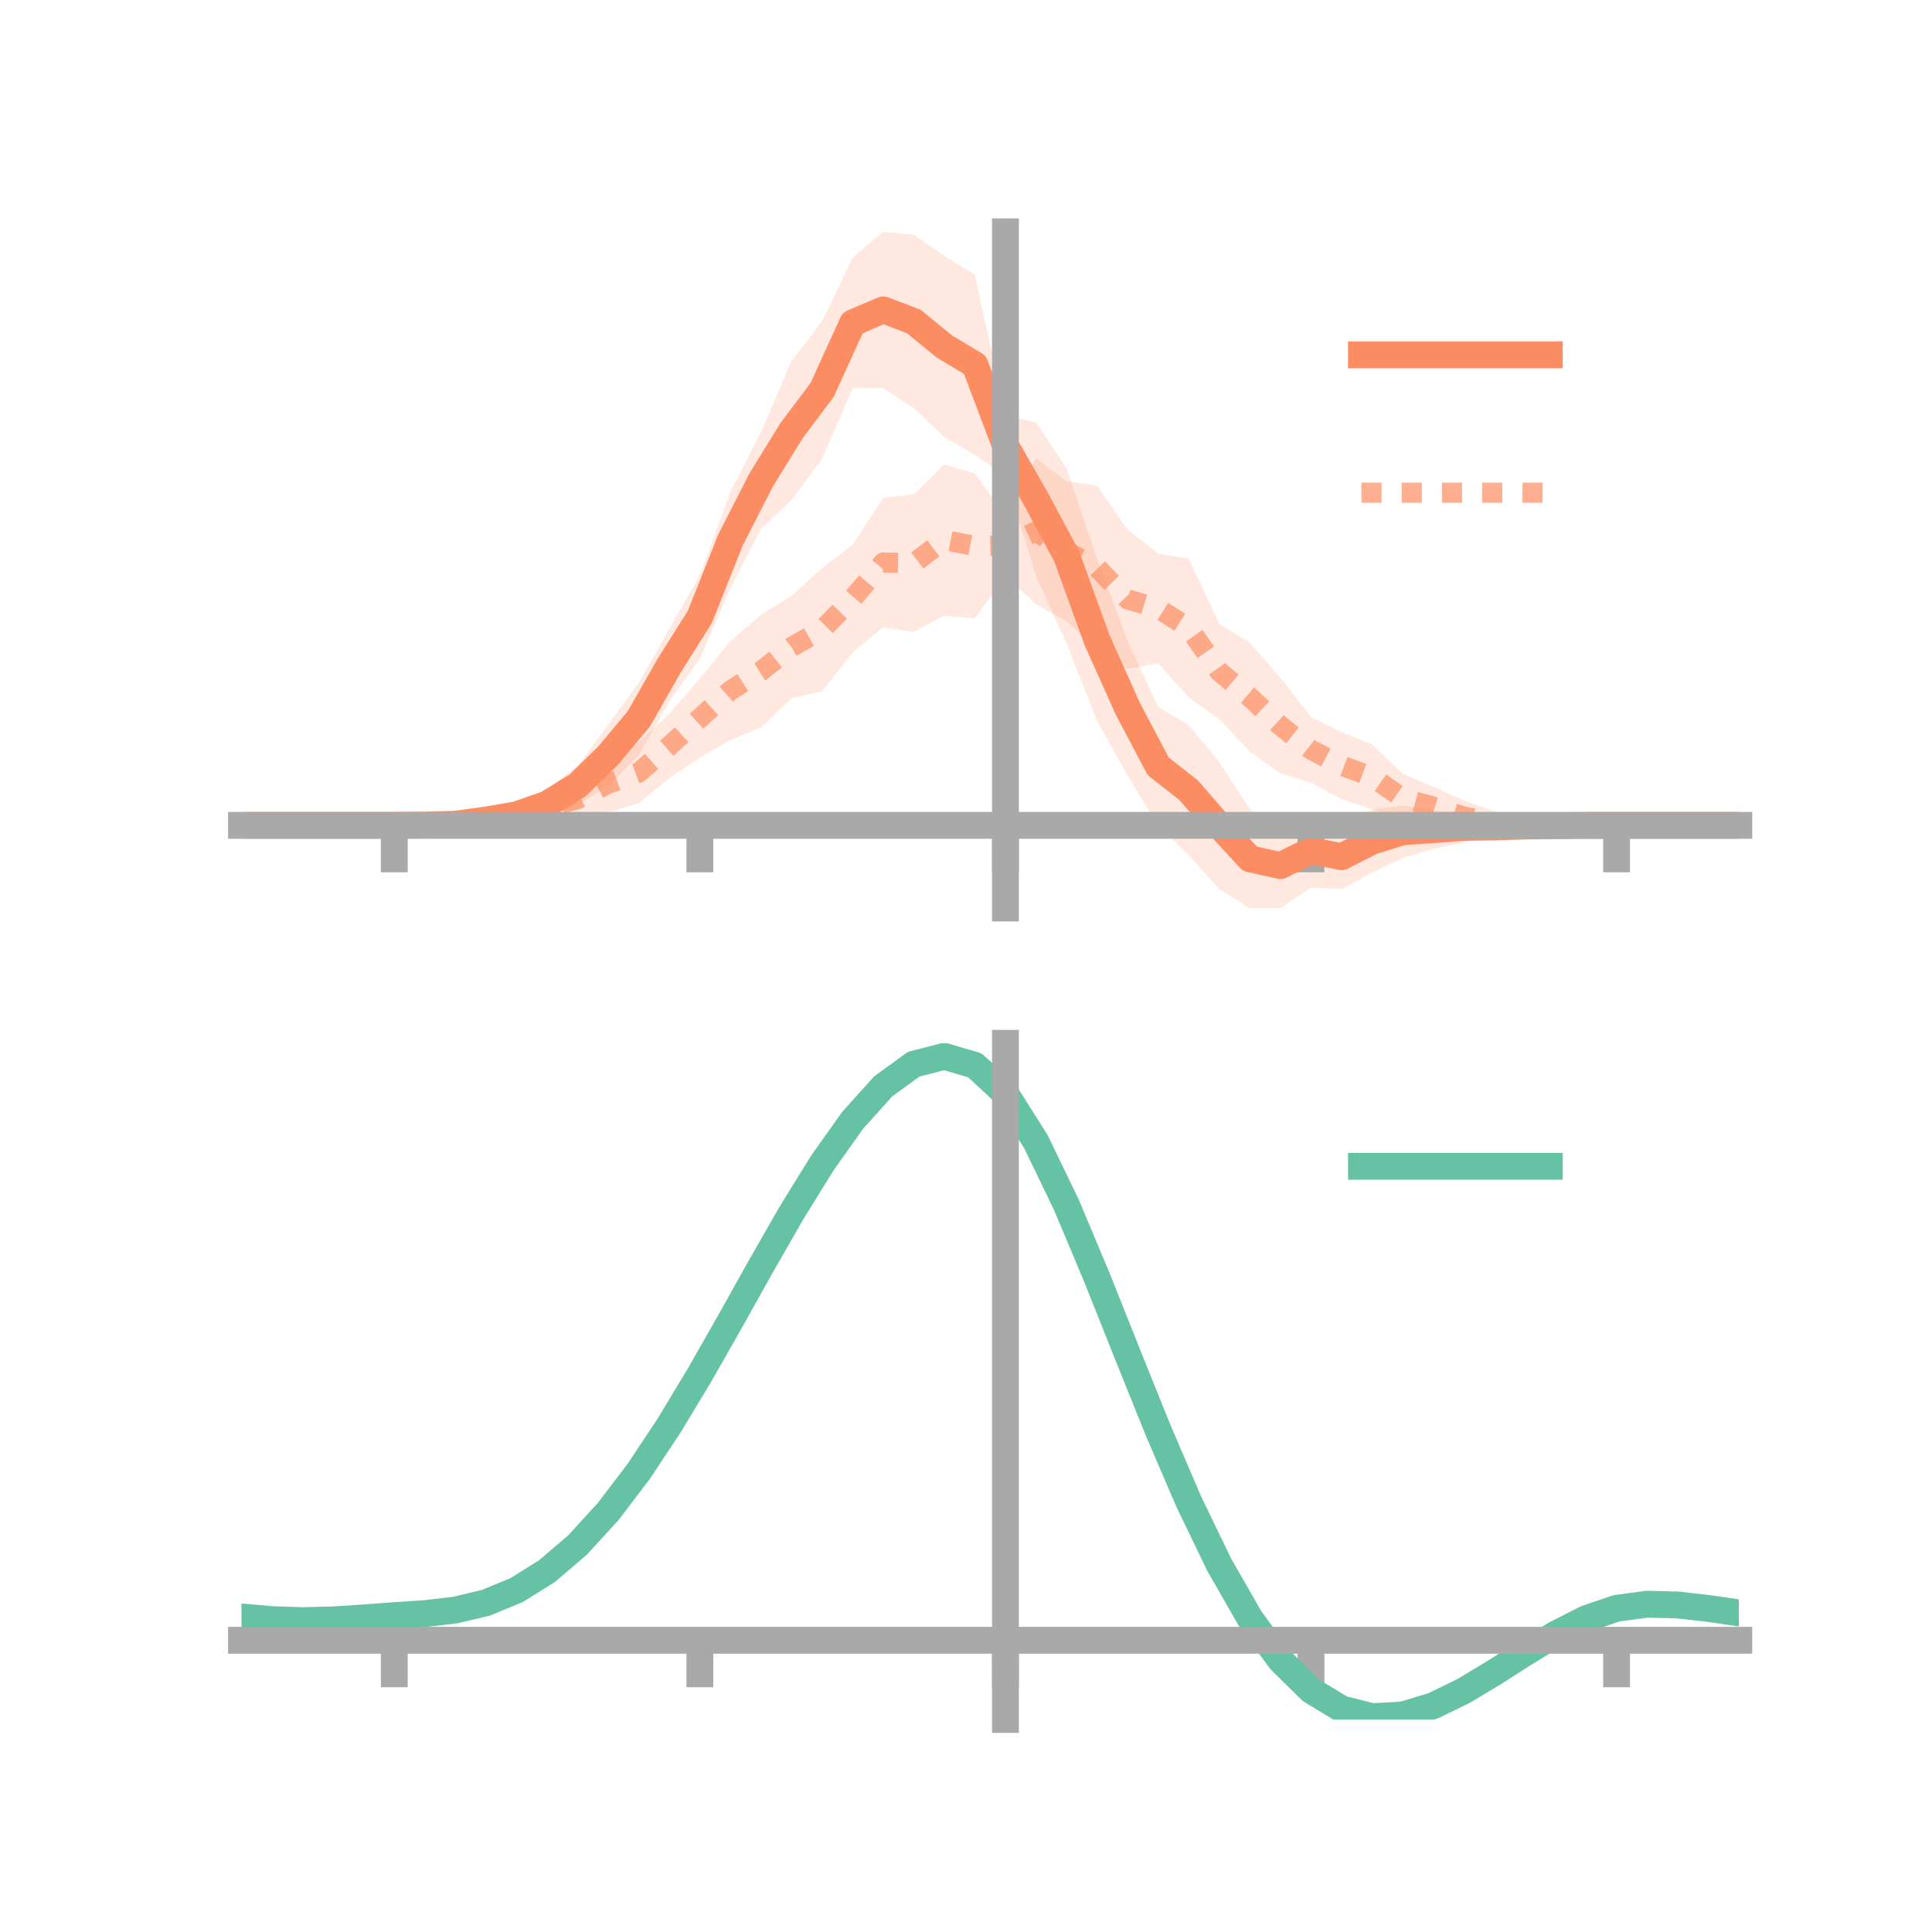 <?xml version="1.0" encoding="utf-8" standalone="no"?>
<!DOCTYPE svg PUBLIC "-//W3C//DTD SVG 1.1//EN"
  "http://www.w3.org/Graphics/SVG/1.1/DTD/svg11.dtd">
<!-- Created with matplotlib (https://matplotlib.org/) -->
<svg height="144pt" version="1.1" viewBox="0 0 144 144" width="144pt" xmlns="http://www.w3.org/2000/svg" xmlns:xlink="http://www.w3.org/1999/xlink">
 <defs>
  <style type="text/css">*{stroke-linecap:butt;stroke-linejoin:round;}</style>
 </defs>
 <g id="figure_1">
  <g id="patch_1">
   <path d="M 0 144 
L 144 144 
L 144 0 
L 0 0 
z
" style="fill:none;"/>
  </g>
  <g id="axes_1">
   <g id="patch_2">
    <path d="M 18 67.68 
L 129.6 67.68 
L 129.6 17.28 
L 18 17.28 
z
" style="fill:none;"/>
   </g>
   <g id="PolyCollection_1">
    <path clip-path="url(#p5287742cd9)" d="M 18 61.517 
L 18 61.517 
L 20.278 61.517 
L 22.555 61.517 
L 24.833 61.517 
L 27.11 61.517 
L 29.388 61.517 
L 31.665 61.397 
L 33.943 61.242 
L 36.22 60.547 
L 38.498 60.11 
L 40.776 58.807 
L 43.053 57.089 
L 45.331 54.025 
L 47.608 50.89 
L 49.886 46.881 
L 52.163 42.875 
L 54.441 36.664 
L 56.718 32.206 
L 58.996 26.918 
L 61.273 23.946 
L 63.551 19.204 
L 65.829 17.28 
L 68.106 17.494 
L 70.384 19.074 
L 72.661 20.48 
L 74.939 30.934 
L 77.216 31.464 
L 79.494 34.916 
L 81.771 41.683 
L 84.049 47.795 
L 86.327 52.697 
L 88.604 54.062 
L 90.882 56.793 
L 93.159 60.345 
L 95.437 61.362 
L 97.714 60.651 
L 99.992 61.451 
L 102.269 60.345 
L 104.547 60.042 
L 106.824 60.403 
L 109.102 60.534 
L 111.38 60.939 
L 113.657 61.039 
L 115.935 61.33 
L 118.212 61.413 
L 120.49 61.517 
L 122.767 61.517 
L 125.045 61.517 
L 127.322 61.517 
L 129.6 61.517 
L 129.6 61.517 
L 129.6 61.517 
L 127.322 61.517 
L 125.045 61.517 
L 122.767 61.517 
L 120.49 61.517 
L 118.212 61.627 
L 115.935 61.752 
L 113.657 62.098 
L 111.38 62.321 
L 109.102 62.801 
L 106.824 63.275 
L 104.547 63.94 
L 102.269 65.055 
L 99.992 66.262 
L 97.714 66.144 
L 95.437 67.672 
L 93.159 67.68 
L 90.882 66.278 
L 88.604 63.747 
L 86.327 61.55 
L 84.049 57.807 
L 81.771 53.749 
L 79.494 47.963 
L 77.216 42.924 
L 74.939 35.487 
L 72.661 33.902 
L 70.384 32.573 
L 68.106 30.423 
L 65.829 28.913 
L 63.551 28.935 
L 61.273 34.19 
L 58.996 37.283 
L 56.718 39.398 
L 54.441 43.858 
L 52.163 49.087 
L 49.886 52.305 
L 47.608 56.291 
L 45.331 58.6 
L 43.053 59.98 
L 40.776 61.058 
L 38.498 61.351 
L 36.22 61.698 
L 33.943 61.618 
L 31.665 61.603 
L 29.388 61.517 
L 27.11 61.517 
L 24.833 61.517 
L 22.555 61.517 
L 20.278 61.517 
L 18 61.517 
z
" style="fill:#fc8d62;fill-opacity:0.2;"/>
   </g>
   <g id="PolyCollection_2">
    <path clip-path="url(#p5287742cd9)" d="M 18 61.517 
L 18 61.517 
L 20.278 61.517 
L 22.555 61.517 
L 24.833 61.517 
L 27.11 61.517 
L 29.388 61.517 
L 31.665 61.436 
L 33.943 61.078 
L 36.22 60.766 
L 38.498 59.764 
L 40.776 58.917 
L 43.053 57.9 
L 45.331 56.307 
L 47.608 55.312 
L 49.886 53.188 
L 52.163 50.583 
L 54.441 47.78 
L 56.718 45.822 
L 58.996 44.407 
L 61.273 42.341 
L 63.551 40.602 
L 65.829 37.105 
L 68.106 36.846 
L 70.384 34.608 
L 72.661 35.286 
L 74.939 38.434 
L 77.216 34.171 
L 79.494 35.866 
L 81.771 36.204 
L 84.049 39.498 
L 86.327 41.268 
L 88.604 41.629 
L 90.882 46.508 
L 93.159 47.909 
L 95.437 50.54 
L 97.714 53.425 
L 99.992 54.566 
L 102.269 55.481 
L 104.547 57.673 
L 106.824 58.637 
L 109.102 59.669 
L 111.38 60.459 
L 113.657 60.87 
L 115.935 61.274 
L 118.212 61.437 
L 120.49 61.517 
L 122.767 61.517 
L 125.045 61.517 
L 127.322 61.517 
L 129.6 61.517 
L 129.6 61.517 
L 129.6 61.517 
L 127.322 61.517 
L 125.045 61.517 
L 122.767 61.517 
L 120.49 61.517 
L 118.212 61.589 
L 115.935 61.791 
L 113.657 61.823 
L 111.38 62.148 
L 109.102 62.067 
L 106.824 61.605 
L 104.547 61.328 
L 102.269 60.326 
L 99.992 59.555 
L 97.714 58.339 
L 95.437 57.645 
L 93.159 56.024 
L 90.882 53.604 
L 88.604 51.981 
L 86.327 49.438 
L 84.049 49.849 
L 81.771 48.427 
L 79.494 46.308 
L 77.216 45.047 
L 74.939 42.871 
L 72.661 46.102 
L 70.384 45.886 
L 68.106 47.1 
L 65.829 46.753 
L 63.551 48.619 
L 61.273 51.523 
L 58.996 52.042 
L 56.718 54.219 
L 54.441 55.156 
L 52.163 56.465 
L 49.886 58.008 
L 47.608 59.869 
L 45.331 60.539 
L 43.053 61.226 
L 40.776 61.452 
L 38.498 61.631 
L 36.22 61.643 
L 33.943 61.646 
L 31.665 61.593 
L 29.388 61.517 
L 27.11 61.517 
L 24.833 61.517 
L 22.555 61.517 
L 20.278 61.517 
L 18 61.517 
z
" style="fill:#fc8d62;fill-opacity:0.2;"/>
   </g>
   <g id="matplotlib.axis_1">
    <g id="xtick_1">
     <g id="line2d_1">
      <defs>
       <path d="M 0 0 
L 0 3.5 
" id="mfb9ab3e3ad" style="stroke:#a9a9a9;stroke-width:2;"/>
      </defs>
      <g>
       <use style="fill:#a9a9a9;stroke:#a9a9a9;stroke-width:2;" x="29.388" xlink:href="#mfb9ab3e3ad" y="61.517"/>
      </g>
     </g>
    </g>
    <g id="xtick_2">
     <g id="line2d_2">
      <g>
       <use style="fill:#a9a9a9;stroke:#a9a9a9;stroke-width:2;" x="52.163" xlink:href="#mfb9ab3e3ad" y="61.517"/>
      </g>
     </g>
    </g>
    <g id="xtick_3">
     <g id="line2d_3">
      <g>
       <use style="fill:#a9a9a9;stroke:#a9a9a9;stroke-width:2;" x="74.939" xlink:href="#mfb9ab3e3ad" y="61.517"/>
      </g>
     </g>
    </g>
    <g id="xtick_4">
     <g id="line2d_4">
      <g>
       <use style="fill:#a9a9a9;stroke:#a9a9a9;stroke-width:2;" x="97.714" xlink:href="#mfb9ab3e3ad" y="61.517"/>
      </g>
     </g>
    </g>
    <g id="xtick_5">
     <g id="line2d_5">
      <g>
       <use style="fill:#a9a9a9;stroke:#a9a9a9;stroke-width:2;" x="120.49" xlink:href="#mfb9ab3e3ad" y="61.517"/>
      </g>
     </g>
    </g>
   </g>
   <g id="matplotlib.axis_2"/>
   <g id="line2d_6">
    <path clip-path="url(#p5287742cd9)" d="M 18 61.517 
L 20.278 61.517 
L 22.555 61.517 
L 24.833 61.517 
L 27.11 61.517 
L 29.388 61.517 
L 31.665 61.5 
L 33.943 61.43 
L 36.22 61.122 
L 38.498 60.731 
L 40.776 59.933 
L 43.053 58.535 
L 45.331 56.312 
L 47.608 53.59 
L 49.886 49.593 
L 52.163 45.981 
L 54.441 40.261 
L 56.718 35.802 
L 58.996 32.1 
L 61.273 29.068 
L 63.551 24.07 
L 65.829 23.096 
L 68.106 23.958 
L 70.384 25.824 
L 72.661 27.191 
L 74.939 33.21 
L 77.216 37.194 
L 79.494 41.439 
L 81.771 47.716 
L 84.049 52.801 
L 86.327 57.123 
L 88.604 58.904 
L 90.882 61.536 
L 93.159 64.012 
L 95.437 64.517 
L 97.714 63.397 
L 99.992 63.856 
L 102.269 62.7 
L 104.547 61.991 
L 106.824 61.839 
L 109.102 61.668 
L 111.38 61.63 
L 113.657 61.568 
L 115.935 61.541 
L 118.212 61.52 
L 120.49 61.517 
L 122.767 61.517 
L 125.045 61.517 
L 127.322 61.517 
L 129.6 61.517 
" style="fill:none;stroke:#fc8d62;stroke-linecap:square;stroke-width:2;"/>
   </g>
   <g id="line2d_7">
    <path clip-path="url(#p5287742cd9)" d="M 18 61.517 
L 20.278 61.517 
L 22.555 61.517 
L 24.833 61.517 
L 27.11 61.517 
L 29.388 61.517 
L 31.665 61.515 
L 33.943 61.362 
L 36.22 61.204 
L 38.498 60.697 
L 40.776 60.184 
L 43.053 59.563 
L 45.331 58.423 
L 47.608 57.59 
L 49.886 55.598 
L 52.163 53.524 
L 54.441 51.468 
L 56.718 50.02 
L 58.996 48.225 
L 61.273 46.932 
L 63.551 44.61 
L 65.829 41.929 
L 68.106 41.973 
L 70.384 40.247 
L 72.661 40.694 
L 74.939 40.652 
L 77.216 39.609 
L 79.494 41.087 
L 81.771 42.315 
L 84.049 44.674 
L 86.327 45.353 
L 88.604 46.805 
L 90.882 50.056 
L 93.159 51.966 
L 95.437 54.092 
L 97.714 55.882 
L 99.992 57.061 
L 102.269 57.903 
L 104.547 59.5 
L 106.824 60.121 
L 109.102 60.868 
L 111.38 61.303 
L 113.657 61.347 
L 115.935 61.532 
L 118.212 61.513 
L 120.49 61.517 
L 122.767 61.517 
L 125.045 61.517 
L 127.322 61.517 
L 129.6 61.517 
" style="fill:none;stroke:#fc8d62;stroke-dasharray:1.5,1.5;stroke-dashoffset:0;stroke-opacity:0.7;stroke-width:1.5;"/>
   </g>
   <g id="patch_3">
    <path d="M 74.939 67.68 
L 74.939 17.28 
" style="fill:none;stroke:#a9a9a9;stroke-linecap:square;stroke-linejoin:miter;stroke-width:2;"/>
   </g>
   <g id="patch_4">
    <path d="M 129.6 67.68 
L 129.6 17.28 
" style="fill:none;"/>
   </g>
   <g id="patch_5">
    <path d="M 18 61.517 
L 129.6 61.517 
" style="fill:none;stroke:#a9a9a9;stroke-linecap:square;stroke-linejoin:miter;stroke-width:2;"/>
   </g>
   <g id="patch_6">
    <path d="M 18 17.28 
L 129.6 17.28 
" style="fill:none;"/>
   </g>
   <g id="legend_1">
    <g id="line2d_8">
     <path d="M 101.475 26.449 
L 115.475 26.449 
" style="fill:none;stroke:#fc8d62;stroke-linecap:square;stroke-width:2;"/>
    </g>
    <g id="line2d_9"/>
    <g id="text_1">
     <!--   -->
     <g transform="translate(121.075 28.899)scale(0.07 -0.07)">
      <defs>
       <path id="DejaVuSans-32"/>
      </defs>
      <use xlink:href="#DejaVuSans-32"/>
     </g>
    </g>
    <g id="line2d_10">
     <path d="M 101.475 36.724 
L 115.475 36.724 
" style="fill:none;stroke:#fc8d62;stroke-dasharray:1.5,1.5;stroke-dashoffset:0;stroke-opacity:0.7;stroke-width:1.5;"/>
    </g>
    <g id="line2d_11"/>
    <g id="text_2">
     <!--   -->
     <g transform="translate(121.075 39.174)scale(0.07 -0.07)">
      <use xlink:href="#DejaVuSans-32"/>
     </g>
    </g>
   </g>
  </g>
  <g id="axes_2">
   <g id="patch_7">
    <path d="M 18 128.16 
L 129.6 128.16 
L 129.6 77.76 
L 18 77.76 
z
" style="fill:none;"/>
   </g>
   <g id="PolyCollection_3">
    <path clip-path="url(#pd79b69735d)" d="M 18 120.557 
L 18 120.477 
L 20.278 120.689 
L 22.555 120.761 
L 24.833 120.698 
L 27.11 120.541 
L 29.388 120.363 
L 31.665 120.209 
L 33.943 119.937 
L 36.22 119.39 
L 38.498 118.44 
L 40.776 116.995 
L 43.053 115.006 
L 45.331 112.462 
L 47.608 109.396 
L 49.886 105.875 
L 52.163 102.001 
L 54.441 97.902 
L 56.718 93.733 
L 58.996 89.669 
L 61.273 85.899 
L 63.551 82.622 
L 65.829 80.039 
L 68.106 78.354 
L 70.384 77.76 
L 72.661 78.444 
L 74.939 80.574 
L 77.216 84.228 
L 79.494 89.028 
L 81.771 94.536 
L 84.049 100.344 
L 86.327 106.093 
L 88.604 111.484 
L 90.882 116.282 
L 93.159 120.32 
L 95.437 123.493 
L 97.714 125.765 
L 99.992 127.156 
L 102.269 127.739 
L 104.547 127.624 
L 106.824 126.945 
L 109.102 125.853 
L 111.38 124.508 
L 113.657 123.074 
L 115.935 121.709 
L 118.212 120.565 
L 120.49 119.792 
L 122.767 119.49 
L 125.045 119.55 
L 127.322 119.819 
L 129.6 120.163 
L 129.6 120.268 
L 129.6 120.268 
L 127.322 119.948 
L 125.045 119.697 
L 122.767 119.647 
L 120.49 119.952 
L 118.212 120.734 
L 115.935 121.907 
L 113.657 123.32 
L 111.38 124.807 
L 109.102 126.201 
L 106.824 127.33 
L 104.547 128.033 
L 102.269 128.16 
L 99.992 127.585 
L 97.714 126.214 
L 95.437 123.992 
L 93.159 120.909 
L 90.882 117.003 
L 88.604 112.365 
L 86.327 107.153 
L 84.049 101.591 
L 81.771 95.966 
L 79.494 90.626 
L 77.216 85.97 
L 74.939 82.425 
L 72.661 80.365 
L 70.384 79.705 
L 68.106 80.279 
L 65.829 81.903 
L 63.551 84.383 
L 61.273 87.525 
L 58.996 91.132 
L 56.718 95.013 
L 54.441 98.989 
L 52.163 102.894 
L 49.886 106.583 
L 47.608 109.934 
L 45.331 112.856 
L 43.053 115.288 
L 40.776 117.201 
L 38.498 118.602 
L 36.22 119.532 
L 33.943 120.069 
L 31.665 120.332 
L 29.388 120.475 
L 27.11 120.636 
L 24.833 120.772 
L 22.555 120.821 
L 20.278 120.75 
L 18 120.557 
z
" style="fill:#66c2a5;fill-opacity:0.2;"/>
   </g>
   <g id="matplotlib.axis_3">
    <g id="xtick_6">
     <g id="line2d_12">
      <g>
       <use style="fill:#a9a9a9;stroke:#a9a9a9;stroke-width:2;" x="29.388" xlink:href="#mfb9ab3e3ad" y="122.257"/>
      </g>
     </g>
    </g>
    <g id="xtick_7">
     <g id="line2d_13">
      <g>
       <use style="fill:#a9a9a9;stroke:#a9a9a9;stroke-width:2;" x="52.163" xlink:href="#mfb9ab3e3ad" y="122.257"/>
      </g>
     </g>
    </g>
    <g id="xtick_8">
     <g id="line2d_14">
      <g>
       <use style="fill:#a9a9a9;stroke:#a9a9a9;stroke-width:2;" x="74.939" xlink:href="#mfb9ab3e3ad" y="122.257"/>
      </g>
     </g>
    </g>
    <g id="xtick_9">
     <g id="line2d_15">
      <g>
       <use style="fill:#a9a9a9;stroke:#a9a9a9;stroke-width:2;" x="97.714" xlink:href="#mfb9ab3e3ad" y="122.257"/>
      </g>
     </g>
    </g>
    <g id="xtick_10">
     <g id="line2d_16">
      <g>
       <use style="fill:#a9a9a9;stroke:#a9a9a9;stroke-width:2;" x="120.49" xlink:href="#mfb9ab3e3ad" y="122.257"/>
      </g>
     </g>
    </g>
   </g>
   <g id="matplotlib.axis_4"/>
   <g id="line2d_17">
    <path clip-path="url(#pd79b69735d)" d="M 18 120.517 
L 20.278 120.72 
L 22.555 120.791 
L 24.833 120.735 
L 27.11 120.588 
L 29.388 120.419 
L 31.665 120.27 
L 33.943 120.003 
L 36.22 119.461 
L 38.498 118.521 
L 40.776 117.098 
L 43.053 115.147 
L 45.331 112.659 
L 47.608 109.665 
L 49.886 106.229 
L 52.163 102.448 
L 54.441 98.446 
L 56.718 94.373 
L 58.996 90.4 
L 61.273 86.712 
L 63.551 83.502 
L 65.829 80.971 
L 68.106 79.317 
L 70.384 78.733 
L 72.661 79.404 
L 74.939 81.499 
L 77.216 85.099 
L 79.494 89.827 
L 81.771 95.251 
L 84.049 100.967 
L 86.327 106.623 
L 88.604 111.924 
L 90.882 116.642 
L 93.159 120.615 
L 95.437 123.743 
L 97.714 125.989 
L 99.992 127.37 
L 102.269 127.95 
L 104.547 127.829 
L 106.824 127.137 
L 109.102 126.027 
L 111.38 124.658 
L 113.657 123.197 
L 115.935 121.808 
L 118.212 120.649 
L 120.49 119.872 
L 122.767 119.568 
L 125.045 119.624 
L 127.322 119.883 
L 129.6 120.215 
" style="fill:none;stroke:#66c2a5;stroke-linecap:square;stroke-width:2;"/>
   </g>
   <g id="patch_8">
    <path d="M 74.939 128.16 
L 74.939 77.76 
" style="fill:none;stroke:#a9a9a9;stroke-linecap:square;stroke-linejoin:miter;stroke-width:2;"/>
   </g>
   <g id="patch_9">
    <path d="M 129.6 128.16 
L 129.6 77.76 
" style="fill:none;"/>
   </g>
   <g id="patch_10">
    <path d="M 18 122.257 
L 129.6 122.257 
" style="fill:none;stroke:#a9a9a9;stroke-linecap:square;stroke-linejoin:miter;stroke-width:2;"/>
   </g>
   <g id="patch_11">
    <path d="M 18 77.76 
L 129.6 77.76 
" style="fill:none;"/>
   </g>
   <g id="legend_2">
    <g id="line2d_18">
     <path d="M 101.475 86.929 
L 115.475 86.929 
" style="fill:none;stroke:#66c2a5;stroke-linecap:square;stroke-width:2;"/>
    </g>
    <g id="line2d_19"/>
    <g id="text_3">
     <!--   -->
     <g transform="translate(121.075 89.379)scale(0.07 -0.07)">
      <use xlink:href="#DejaVuSans-32"/>
     </g>
    </g>
   </g>
  </g>
 </g>
 <defs>
  <clipPath id="p5287742cd9">
   <rect height="50.4" width="111.6" x="18" y="17.28"/>
  </clipPath>
  <clipPath id="pd79b69735d">
   <rect height="50.4" width="111.6" x="18" y="77.76"/>
  </clipPath>
 </defs>
</svg>
